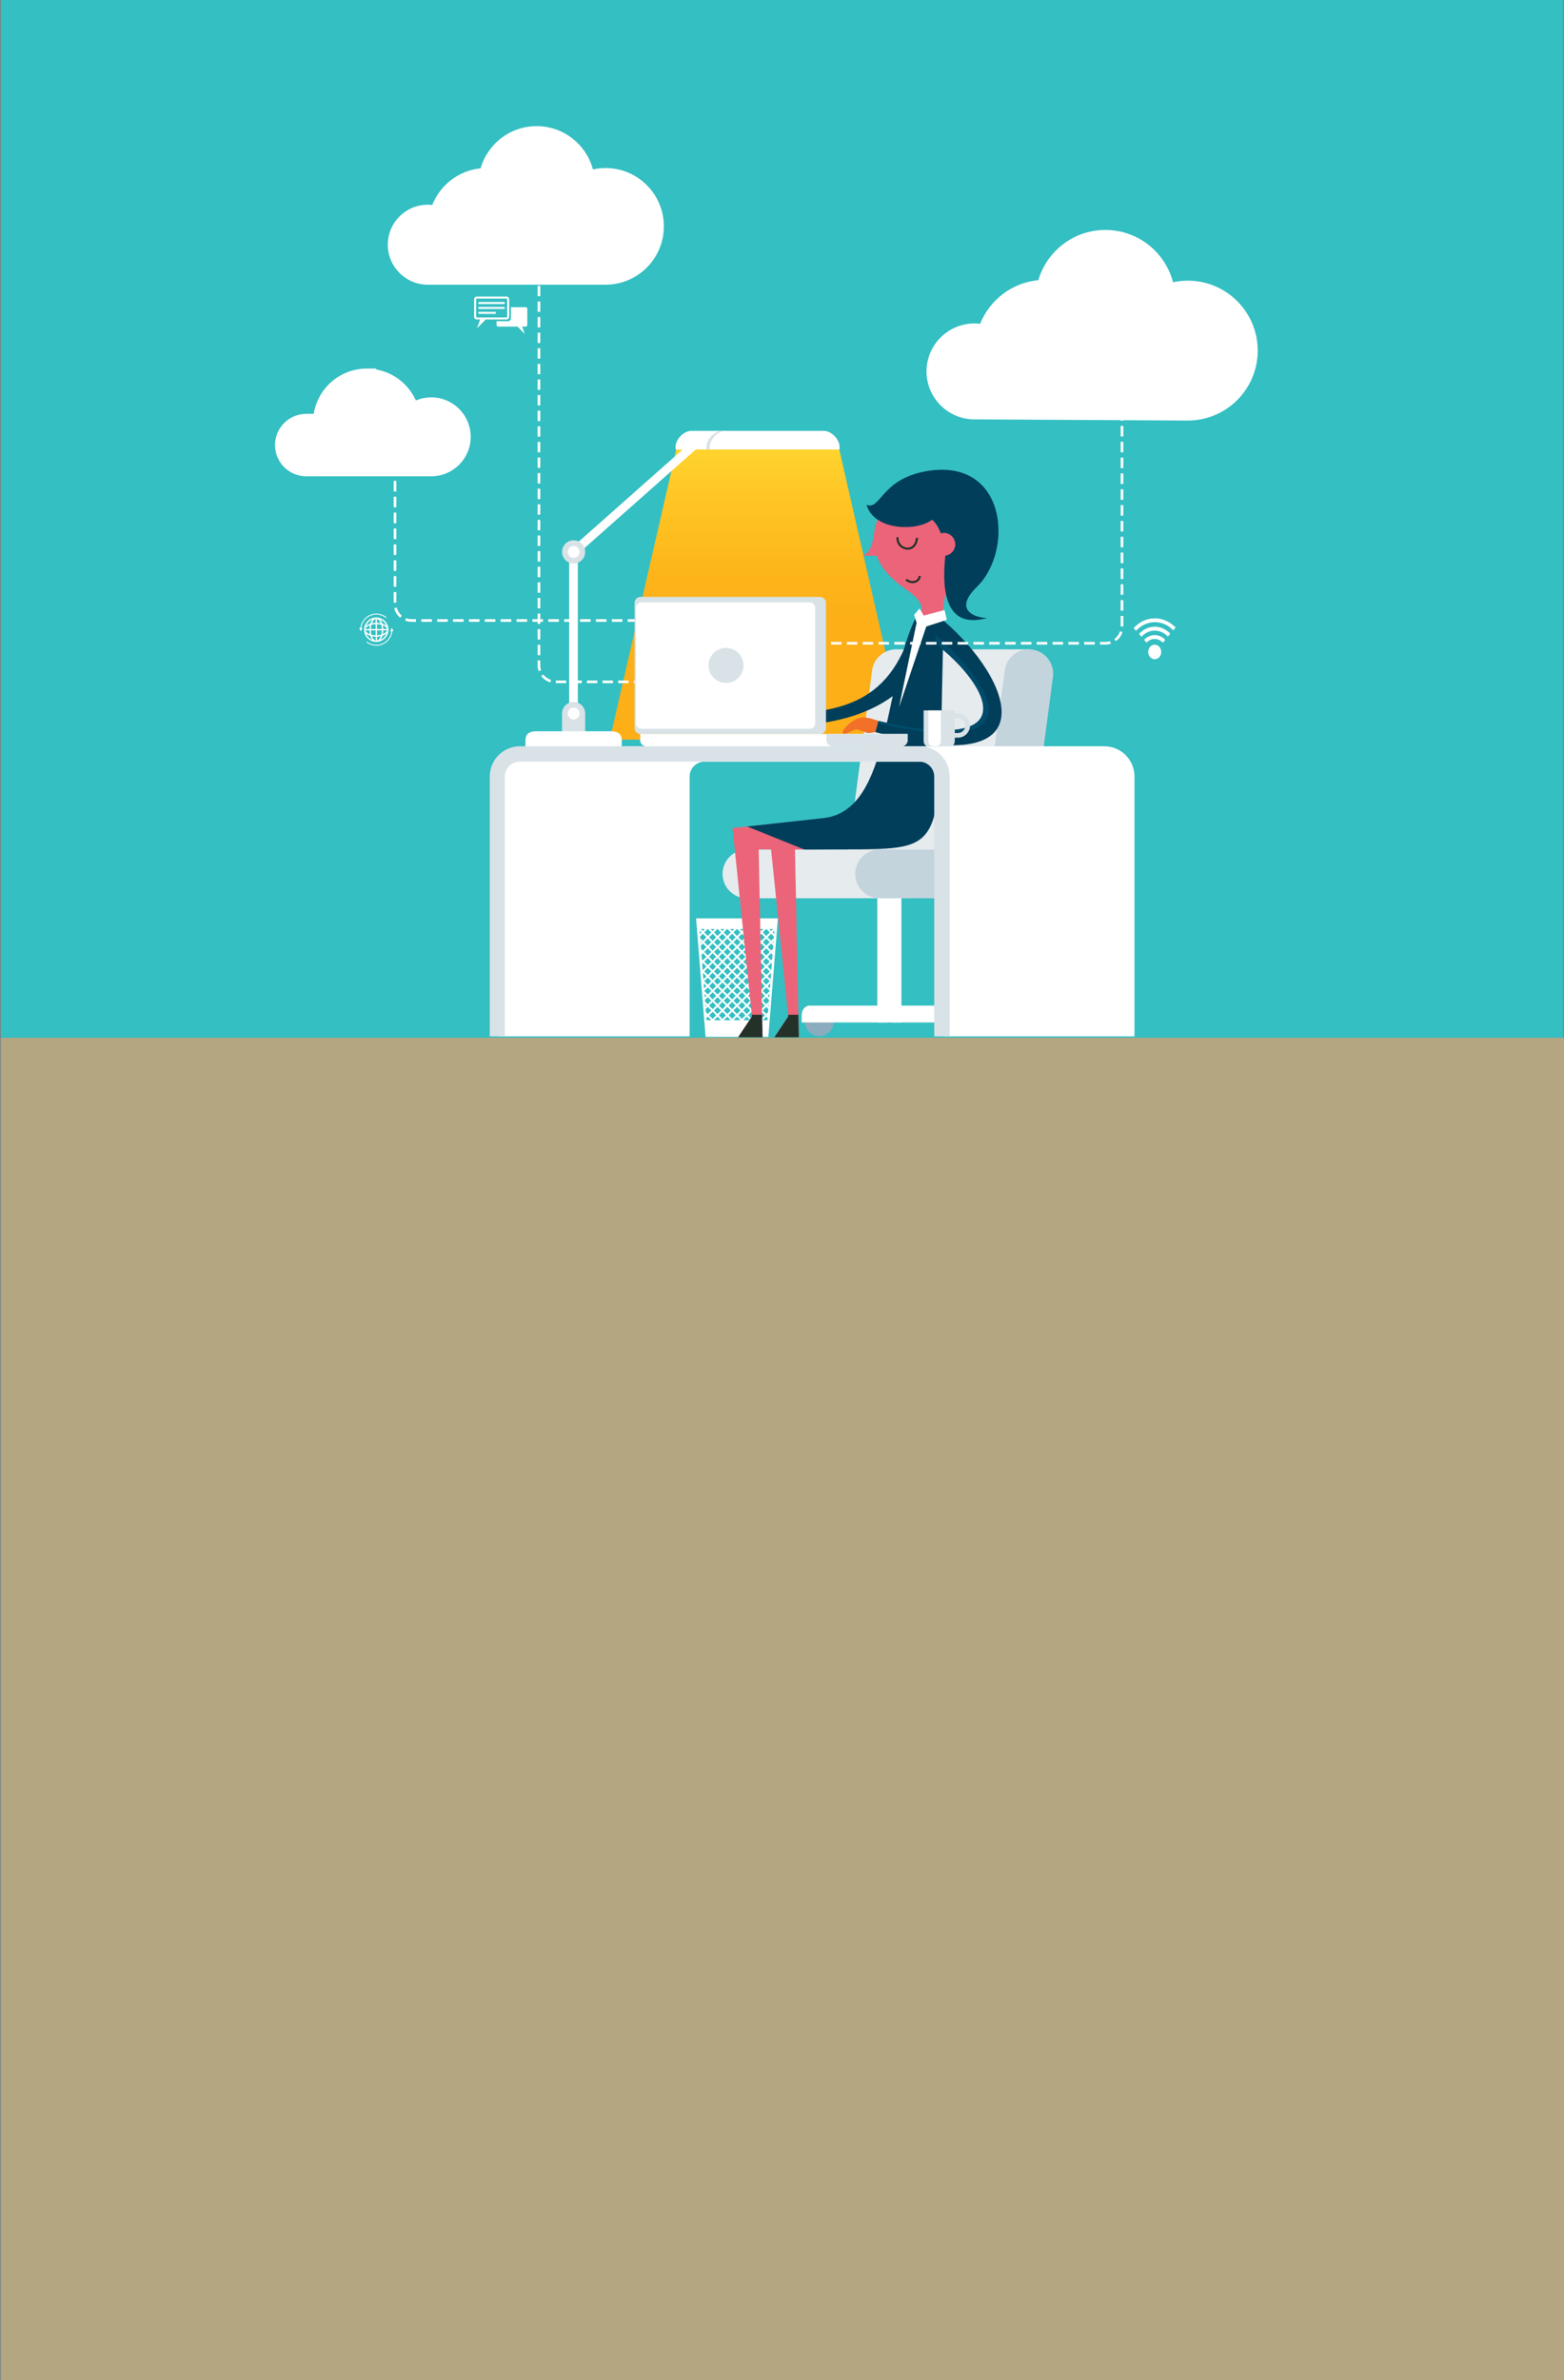 <?xml version="1.0" encoding="utf-8"?>
<!-- Generator: Adobe Illustrator 17.0.0, SVG Export Plug-In . SVG Version: 6.00 Build 0)  -->
<!DOCTYPE svg PUBLIC "-//W3C//DTD SVG 1.1//EN" "http://www.w3.org/Graphics/SVG/1.1/DTD/svg11.dtd">
<svg version="1.1" id="Layer_1" xmlns="http://www.w3.org/2000/svg" xmlns:xlink="http://www.w3.org/1999/xlink" x="0px" y="0px"
	 width="430px" height="654px" viewBox="0 0 430 654" enable-background="new 0 0 430 654" xml:space="preserve">
<rect x="0" y="0" width="430" height="654" fill="#808080" stroke="none"/>
<rect x="0.24" fill="#34BFC2" width="429.521" height="654"/>
<g>
	<linearGradient id="SVGID_1_" gradientUnits="userSpaceOnUse" x1="208.307" y1="121.713" x2="208.307" y2="203.236">
		<stop  offset="0" style="stop-color:#FFD530"/>
		<stop  offset="0.18" style="stop-color:#FFC625"/>
		<stop  offset="0.44" style="stop-color:#FDB51A"/>
		<stop  offset="0.604" style="stop-color:#FCAF17"/>
	</linearGradient>
	<polygon fill="url(#SVGID_1_)" points="167.649,203.236 186.088,122.865 208.347,121.713 230.607,122.865 248.965,203.236 	"/>
	<g>
		<path fill="#FFFFFF" d="M191.374,252.334l2.615,32.558h17.26l2.615-32.558H191.374z M211.881,269.087l-0.836-0.836l0.97-0.97
			l0.004,0.004L211.881,269.087z M210.675,278.601l-0.97-0.97l0.969-0.969l0.583,0.583l-0.064,0.838L210.675,278.601z
			 M211.132,278.884l-0.012,0.162l-0.075-0.075L211.132,278.884z M194.068,278.077l-0.063-0.828l0.587-0.587l0.97,0.97l-0.97,0.97
			L194.068,278.077z M194.222,278.972l-0.081,0.081l-0.013-0.174L194.222,278.972z M194.643,255.269l0.92,0.92l-0.97,0.97
			l-0.97-0.97l0.92-0.92H194.643z M197.323,255.269l0.92,0.92l-0.97,0.97l-0.97-0.97l0.92-0.92H197.323z M200.004,255.269l0.92,0.92
			l-0.97,0.97l-0.97-0.97l0.92-0.92H200.004z M202.684,255.269l0.919,0.919l-0.97,0.97l-0.97-0.97l0.92-0.92H202.684z
			 M205.364,255.269l0.92,0.92l-0.97,0.97l-0.97-0.97l0.919-0.919H205.364z M208.045,255.269l0.92,0.92l-0.97,0.97l-0.97-0.97
			l0.92-0.92H208.045z M210.725,255.269l0.919,0.919l-0.97,0.97l-0.969-0.969l0.92-0.92H210.725z M194.592,257.899l0.97,0.97
			l-0.97,0.97l-0.97-0.97L194.592,257.899z M193.252,258.499l-0.722-0.722l-0.035-0.46l0.758-0.758l0.97,0.97L193.252,258.499z
			 M199.953,265.941l0.97,0.97l-0.969,0.969l-0.97-0.97L199.953,265.941z M198.613,266.54l-0.97-0.97l0.969-0.969l0.97,0.97
			L198.613,266.54z M203.003,265.57l0.97-0.97l0.97,0.97l-0.97,0.97L203.003,265.57z M204.944,268.251l-0.97,0.97l-0.97-0.97
			l0.97-0.97L204.944,268.251z M203.604,266.91l-0.97,0.97l-0.97-0.97l0.97-0.97L203.604,266.91z M202.263,268.251l-0.969,0.969
			l-0.97-0.97l0.969-0.969L202.263,268.251z M201.293,266.54l-0.97-0.97l0.97-0.97l0.97,0.97L201.293,266.54z M200.924,269.59
			l-0.97,0.97l-0.97-0.97l0.97-0.97L200.924,269.59z M201.294,269.96l0.97,0.97l-0.97,0.97l-0.97-0.97L201.294,269.96z
			 M201.664,269.59l0.969-0.969l0.97,0.97l-0.969,0.969L201.664,269.59z M203.974,269.961l0.97,0.97l-0.969,0.969l-0.97-0.97
			L203.974,269.961z M204.344,269.591l0.97-0.97l0.97,0.97l-0.97,0.97L204.344,269.591z M204.344,266.91l0.97-0.97l0.97,0.97
			l-0.97,0.97L204.344,266.91z M205.684,265.57l0.97-0.97l0.97,0.97l-0.97,0.97L205.684,265.57z M205.684,262.89l0.97-0.97
			l0.97,0.97l-0.97,0.97L205.684,262.89z M206.284,264.23l-0.97,0.97l-0.97-0.97l0.97-0.97L206.284,264.23z M203.974,263.859
			l-0.97-0.97l0.97-0.97l0.97,0.97L203.974,263.859z M203.603,264.229l-0.97,0.97l-0.97-0.97l0.97-0.97L203.603,264.229z
			 M201.294,263.86l-0.97-0.97l0.97-0.97l0.97,0.97L201.294,263.86z M200.923,264.23l-0.97,0.97l-0.97-0.97l0.97-0.97
			L200.923,264.23z M198.613,263.86l-0.97-0.97l0.97-0.97l0.97,0.97L198.613,263.86z M198.243,264.23l-0.969,0.969l-0.97-0.97
			l0.969-0.969L198.243,264.23z M198.243,266.91l-0.97,0.97l-0.97-0.97l0.97-0.97L198.243,266.91z M198.613,267.28l0.97,0.97
			l-0.97,0.97l-0.97-0.97L198.613,267.28z M199.583,270.931l-0.97,0.97l-0.97-0.97l0.97-0.97L199.583,270.931z M199.583,273.612
			l-0.969,0.969l-0.97-0.97l0.969-0.969L199.583,273.612z M198.983,272.271l0.97-0.97l0.97,0.97l-0.971,0.97L198.983,272.271z
			 M201.294,272.641l0.97,0.97l-0.97,0.97l-0.97-0.97L201.294,272.641z M201.664,272.271l0.97-0.97l0.97,0.97l-0.97,0.97
			L201.664,272.271z M203.974,272.641l0.97,0.97l-0.97,0.97l-0.97-0.97L203.974,272.641z M204.344,272.27l0.969-0.969l0.97,0.97
			l-0.969,0.969L204.344,272.27z M206.654,272.642l0.97,0.97l-0.969,0.969l-0.97-0.97L206.654,272.642z M205.684,270.931l0.97-0.97
			l0.97,0.97l-0.97,0.97L205.684,270.931z M205.684,268.251l0.97-0.97l0.97,0.97l-0.97,0.97L205.684,268.251z M207.025,266.91
			l0.97-0.97l0.97,0.97l-0.97,0.97L207.025,266.91z M207.024,264.23l0.97-0.97l0.97,0.97l-0.97,0.97L207.024,264.23z
			 M207.024,261.549l0.97-0.97l0.97,0.97l-0.97,0.97L207.024,261.549z M206.654,261.179l-0.97-0.97l0.97-0.97l0.97,0.969
			L206.654,261.179z M206.284,261.549l-0.97,0.97l-0.97-0.97l0.97-0.97L206.284,261.549z M203.974,261.18l-0.97-0.97l0.97-0.97
			l0.97,0.97L203.974,261.18z M203.603,261.55l-0.97,0.97l-0.97-0.97l0.97-0.97L203.603,261.55z M201.294,261.179l-0.97-0.97
			l0.97-0.97l0.97,0.97L201.294,261.179z M200.923,261.549l-0.97,0.97l-0.97-0.97l0.97-0.97L200.923,261.549z M198.613,261.179
			l-0.97-0.97l0.97-0.97l0.97,0.97L198.613,261.179z M198.243,261.549l-0.97,0.97l-0.97-0.97l0.97-0.97L198.243,261.549z
			 M195.932,261.18l-0.97-0.97l0.97-0.97l0.97,0.97L195.932,261.18z M196.902,262.89l-0.969,0.969l-0.97-0.97l0.969-0.969
			L196.902,262.89z M196.903,265.57l-0.97,0.97l-0.97-0.97l0.97-0.97L196.903,265.57z M196.903,268.25l-0.971,0.97l-0.97-0.97
			l0.97-0.97L196.903,268.25z M197.273,268.621l0.97,0.97l-0.97,0.97l-0.97-0.97L197.273,268.621z M198.243,272.271l-0.969,0.969
			l-0.97-0.97l0.969-0.969L198.243,272.271z M198.243,274.951l-0.97,0.97l-0.97-0.97l0.97-0.97L198.243,274.951z M198.613,275.321
			l0.97,0.97l-0.97,0.97l-0.97-0.97L198.613,275.321z M198.983,274.951l0.969-0.969l0.97,0.97l-0.969,0.969L198.983,274.951z
			 M201.293,275.322l0.97,0.97l-0.969,0.969l-0.97-0.97L201.293,275.322z M201.663,274.951l0.97-0.97l0.97,0.97l-0.97,0.97
			L201.663,274.951z M203.974,275.322l0.97,0.97l-0.971,0.97l-0.97-0.97L203.974,275.322z M204.344,274.951l0.97-0.97l0.97,0.97
			l-0.97,0.97L204.344,274.951z M206.655,275.321l0.97,0.97l-0.97,0.97l-0.97-0.97L206.655,275.321z M207.025,274.951l0.969-0.969
			l0.97,0.97l-0.969,0.969L207.025,274.951z M207.024,272.271l0.97-0.97l0.97,0.97l-0.97,0.97L207.024,272.271z M207.024,269.59
			l0.97-0.97l0.971,0.97l-0.97,0.97L207.024,269.59z M208.364,268.25l0.97-0.97l0.97,0.97l-0.969,0.97L208.364,268.25z
			 M208.364,265.571l0.97-0.97l0.97,0.97l-0.97,0.97L208.364,265.571z M208.365,262.89l0.97-0.97l0.97,0.97l-0.97,0.97
			L208.365,262.89z M208.364,260.209l0.97-0.97l0.97,0.97l-0.97,0.97L208.364,260.209z M208.365,257.529l0.97-0.97l0.969,0.969
			l-0.97,0.97L208.365,257.529z M208.964,258.869l-0.97,0.97l-0.97-0.969l0.97-0.97L208.964,258.869z M206.654,258.499l-0.97-0.97
			l0.97-0.97l0.97,0.97L206.654,258.499z M206.284,258.869l-0.97,0.97l-0.97-0.97l0.97-0.97L206.284,258.869z M203.974,258.499
			l-0.97-0.97l0.97-0.97l0.97,0.97L203.974,258.499z M203.604,258.869l-0.97,0.97l-0.97-0.97l0.97-0.97L203.604,258.869z
			 M201.293,258.499l-0.97-0.97l0.97-0.97l0.97,0.97L201.293,258.499z M200.923,258.869l-0.97,0.97l-0.97-0.97l0.97-0.97
			L200.923,258.869z M198.613,258.499l-0.97-0.97l0.97-0.97l0.97,0.97L198.613,258.499z M198.243,258.869l-0.97,0.97l-0.97-0.97
			l0.97-0.97L198.243,258.869z M195.933,258.499l-0.97-0.97l0.97-0.97l0.97,0.97L195.933,258.499z M195.562,261.55l-0.969,0.969
			l-0.97-0.97l0.969-0.969L195.562,261.55z M195.563,264.229l-0.97,0.97l-0.97-0.97l0.97-0.97L195.563,264.229z M195.563,266.91
			l-0.97,0.97l-0.97-0.97l0.97-0.97L195.563,266.91z M195.562,269.591l-0.969,0.969l-0.97-0.97l0.969-0.969L195.562,269.591z
			 M195.932,269.961l0.97,0.97l-0.969,0.969l-0.97-0.97L195.932,269.961z M196.903,273.611l-0.97,0.97l-0.97-0.97l0.97-0.97
			L196.903,273.611z M195.563,274.951l-0.97,0.97l-0.744-0.744l-0.032-0.421l0.776-0.776L195.563,274.951z M195.933,275.322
			l0.97,0.97l-0.97,0.97l-0.97-0.97L195.933,275.322z M197.273,276.662l0.97,0.97l-0.97,0.97l-0.97-0.97L197.273,276.662z
			 M198.613,278.002l0.97,0.97l-0.97,0.97l-0.97-0.97L198.613,278.002z M198.983,277.631l0.97-0.97l0.97,0.97l-0.97,0.97
			L198.983,277.631z M201.294,278.002l0.97,0.97l-0.97,0.97l-0.97-0.97L201.294,278.002z M201.664,277.631l0.969-0.969l0.97,0.97
			l-0.969,0.969L201.664,277.631z M203.973,278.002l0.97,0.97l-0.969,0.969l-0.97-0.97L203.973,278.002z M204.344,277.632
			l0.971-0.97l0.97,0.97l-0.97,0.97L204.344,277.632z M206.654,278.002l0.97,0.97l-0.97,0.97l-0.97-0.97L206.654,278.002z
			 M207.024,277.631l0.97-0.97l0.97,0.97l-0.97,0.97L207.024,277.631z M208.365,276.291l0.969-0.969l0.97,0.97l-0.969,0.969
			L208.365,276.291z M209.704,274.951l0.97-0.97l0.774,0.773l-0.033,0.427l-0.741,0.741L209.704,274.951z M209.334,274.581
			l-0.97-0.97l0.97-0.97l0.97,0.97L209.334,274.581z M208.365,270.931l0.97-0.97l0.97,0.97l-0.97,0.97L208.365,270.931z
			 M209.705,269.59l0.969-0.97l0.97,0.97l-0.97,0.97L209.705,269.59z M209.704,266.91l0.97-0.97l0.97,0.97l-0.97,0.97
			L209.704,266.91z M209.705,264.23l0.97-0.97l0.97,0.969l-0.97,0.97L209.705,264.23z M209.705,261.549l0.97-0.97l0.97,0.97
			l-0.97,0.97L209.705,261.549z M209.704,258.869l0.97-0.97l0.97,0.97l-0.97,0.97L209.704,258.869z M211.045,257.529l0.97-0.97
			l0.766,0.766l-0.034,0.444l-0.731,0.731L211.045,257.529z M211.466,255.269h1.098l-0.549,0.549L211.466,255.269z M209.335,255.819
			l-0.55-0.55h1.099L209.335,255.819z M206.654,255.819l-0.55-0.55h1.099L206.654,255.819z M203.974,255.818l-0.549-0.549h1.098
			L203.974,255.818z M201.294,255.819l-0.549-0.55h1.099L201.294,255.819z M198.613,255.819l-0.55-0.55h1.099L198.613,255.819z
			 M195.932,255.819l-0.549-0.549h1.099L195.932,255.819z M193.253,255.819l-0.55-0.55h1.099L193.253,255.819z M192.882,256.189
			l-0.44,0.44l-0.072-0.952L192.882,256.189z M192.882,258.869l-0.25,0.25l-0.041-0.542L192.882,258.869z M193.252,259.24l0.97,0.97
			l-0.969,0.969l-0.503-0.503l-0.066-0.868L193.252,259.24z M192.882,261.549l-0.062,0.062l-0.01-0.135L192.882,261.549z
			 M193.253,261.919l0.97,0.97l-0.97,0.97l-0.283-0.283l-0.097-1.277L193.253,261.919z M193.252,264.6l0.97,0.97l-0.97,0.97
			l-0.063-0.063l-0.128-1.686L193.252,264.6z M193.252,267.281l0.97,0.97l-0.835,0.835l-0.137-1.803L193.252,267.281z
			 M194.222,270.93l-0.647,0.647l-0.106-1.4L194.222,270.93z M194.593,271.301l0.97,0.97l-0.97,0.97l-0.964-0.964l-0.001-0.012
			L194.593,271.301z M194.222,273.611l-0.458,0.458l-0.075-0.99L194.222,273.611z M194.222,276.292l-0.269,0.269l-0.044-0.582
			L194.222,276.292z M195.932,278.002l0.97,0.97l-0.97,0.97l-0.97-0.97L195.932,278.002z M196.304,280.311l0.969-0.969l0.968,0.969
			H196.304z M198.985,280.311l0.968-0.968l0.968,0.968H198.985z M201.665,280.311l0.969-0.969l0.969,0.969H201.665z
			 M204.345,280.311l0.968-0.968l0.968,0.968H204.345z M207.026,280.311l0.968-0.968l0.968,0.968H207.026z M208.365,278.972
			l0.97-0.97l0.97,0.97l-0.97,0.97L208.365,278.972z M211.045,276.292l0.309-0.309l-0.044,0.575L211.045,276.292z M211.045,273.611
			l0.531-0.531l-0.075,0.987L211.045,273.611z M211.637,272.278l-0.963,0.963l-0.97-0.97l0.97-0.97l0.963,0.963L211.637,272.278z
			 M211.045,270.931l0.752-0.752l-0.107,1.398L211.045,270.931z M212.015,266.54l-0.97-0.97l0.97-0.97l0.195,0.194l-0.129,1.68
			L212.015,266.54z M212.015,263.859l-0.969-0.969l0.97-0.97l0.384,0.385l-0.097,1.267L212.015,263.859z M212.385,261.55
			l0.078-0.078l-0.011,0.145L212.385,261.55z M212.015,261.18l-0.97-0.97l0.97-0.97l0.575,0.575l-0.065,0.856L212.015,261.18z
			 M212.385,258.869l0.3-0.3l-0.043,0.557L212.385,258.869z M212.385,256.188l0.522-0.522l-0.074,0.97L212.385,256.188z
			 M194.194,279.74l0.399-0.399l0.969,0.969h-1.324L194.194,279.74z M209.706,280.311l0.969-0.969l0.392,0.392l-0.044,0.577H209.706
			z"/>
	</g>
	<g>
		<g>
			<circle fill="#8AACBD" cx="225.246" cy="280.712" r="3.958"/>
			<circle fill="#8AACBD" cx="263.86" cy="280.712" r="3.958"/>
			<rect x="241.208" y="235.557" fill="#FFFFFF" width="6.619" height="45.385"/>
			<path fill="#FFFFFF" d="M243.942,280.939h-23.535v-2.008c0-1.447,0.961-2.62,2.146-2.62h21.389V280.939z"/>
			<path fill="#FFFFFF" d="M245.086,280.939h23.559v-2.008c0-1.447-0.961-2.62-2.146-2.62h-21.412V280.939z"/>
		</g>
		<g>
			<path fill="#E6EBEE" d="M284.979,182.723c-0.014-0.027-2-4.303-2-4.303h-36.388c-0.013,0-0.026,0-0.039,0h-0.145l0,0.003
				c-3.313-0.01-6.199,2.436-6.642,5.808l-7.221,54.881l13.259,1.744l0.37-2.814h28.115
				C274.287,238.042,284.993,182.75,284.979,182.723z"/>
			<g>
				<path fill="#E6EBEE" d="M205.341,233.434c-3.693,0-6.686,2.994-6.686,6.687c0,3.693,2.994,6.686,6.686,6.686h45.067v-13.373
					H205.341z"/>
			</g>
			<path fill="#C3D4DD" d="M283.74,178.474c-3.661-0.482-7.02,2.096-7.502,5.757l-6.474,49.203h-27.949
				c-3.693,0-6.687,2.994-6.687,6.687c0,3.693,2.994,6.686,6.687,6.686h33.77c3.446,0,6.281-2.607,6.645-5.957l7.266-54.875
				C289.979,182.314,287.401,178.955,283.74,178.474z"/>
		</g>
	</g>
	<g>
		<g>
			<path fill="#003E5A" d="M250.192,174.04c-6.909,21.471-22.604,21.095-36.202,22.659l0.11,3.154
				c7.822-1.083,33.051,0.341,42.728-23.544C259.111,171.119,252.126,169.403,250.192,174.04z"/>
			<path fill="#F37029" d="M215.407,198.597l-1.294,1.251c-1.766,0.161-3.636-1.451-5.049-1.274
				c-1.236,0.235-2.773,1.454-3.244,1.925c-0.53,0.471-1.295-0.059-0.588-0.824c2.001-2.413,2.171-3.491,5.113-3.844
				c1.648-0.118,2.68,0.699,3.662,0.885L215.407,198.597z"/>
		</g>
		<g>
			<path fill="#EB6479" d="M264.398,136.933l-2.95-0.814c-10.924-0.66-19.051,0.863-20.862,8.83l-0.003-0.01
				c-0.02,0.097-0.037,0.197-0.056,0.295c-0.051,0.249-0.096,0.504-0.135,0.765c-0.442,2.699-0.721,5.651-3.219,6.717l3.828-0.03
				c1.37,3.735,4.385,6.696,7.872,9.079c6.581,4.498,4.274,6.51,3.528,8.386l6.737-0.472l0.112-1.632l0.003,0.005
				c0.382-6.317,2.193-8.52,5.448-12.255C268.668,151.246,271.236,139.935,264.398,136.933z"/>
			<polygon fill="#EB6479" points="233.426,233.39 218.564,233.39 219.625,285.004 212.915,285.004 216.728,279.282 
				211.387,227.517 233.235,225.369 			"/>
			<g>
				<polygon fill="#243129" points="212.915,285.004 219.625,285.004 219.492,278.818 216.702,278.818 216.727,279.282 				"/>
			</g>
			<polygon fill="#EB6479" points="228.551,233.39 208.585,233.39 209.646,285.004 202.936,285.004 206.748,279.282 
				201.408,227.517 228.36,224.687 			"/>
			<g>
				<polygon fill="#243129" points="202.936,285.004 209.646,285.004 209.513,278.818 206.723,278.818 206.748,279.282 				"/>
			</g>
			<path fill="#243129" d="M249.556,151.04c-0.617,0-1.25-0.204-1.797-0.598c-0.92-0.664-1.397-1.735-1.277-2.866l0.572,0.061
				c-0.099,0.937,0.28,1.789,1.042,2.338c0.713,0.515,1.598,0.634,2.308,0.31c0.804-0.365,1.311-1.266,1.429-2.536l0.573,0.053
				c-0.138,1.484-0.764,2.552-1.764,3.006C250.303,150.964,249.933,151.04,249.556,151.04z"/>
			<path fill="#243129" d="M250.9,160.231c-0.693,0-1.401-0.27-1.963-0.778l0.386-0.427c0.663,0.599,1.57,0.791,2.312,0.488
				c0.565-0.231,0.91-0.702,0.945-1.292l0.575,0.035c-0.049,0.808-0.535,1.477-1.302,1.79
				C251.549,160.171,251.226,160.231,250.9,160.231z"/>
			<path fill="#003E5A" d="M252.062,169.097c-9.284,18.252-6.887,53.4-25.484,55.668c-0.943,0.115-21.151,2.33-21.151,2.33
				l15.762,6.338c3.398-0.043,13.341-0.028,16.015-0.059c24.548-0.29,20.399-3.082,22.289-63.488L252.062,169.097z"/>
			<polygon fill="#FFFFFF" points="260.314,170.314 259.695,167.612 253.951,169.138 252.818,167.191 251.306,168.933 
				251.996,171.136 247.182,194.297 254.669,172.143 			"/>
			<g>
				<path fill="#003E5A" d="M268.674,161.16c10.219-10.141,8.012-35.709-14.226-31.652c-12.266,2.233-12.312,10.761-16.209,9.195
					c2.071,7.169,13.911,7.335,18.024,4.098c1.08,0.93,1.841,2.221,2.392,3.741c0.325-0.09,0.666-0.141,1.021-0.12
					c1.734,0.105,3.056,1.596,2.951,3.33c-0.092,1.529-1.264,2.734-2.728,2.927c-1.121,10.689,0.544,20.225,11.522,17.112
					C268.156,169.785,261.888,167.693,268.674,161.16z"/>
			</g>
		</g>
		<g>
			<path fill="#F37029" d="M241.468,198.053c-2.86-0.934-3.984-1.135-5.494-0.711c-1.51,0.425-4.864,3.258-4.203,4.107
				c0.472,0.566,1.452-0.24,2.773-0.759c1.038-0.566,1.486-0.069,2.469,0.19c1.793,0.472,0.841,0.801,3.602,0.277
				c0.259-0.049,2.106-1.268,2.106-1.268L241.468,198.053z"/>
			<path fill="#003E5A" d="M258.475,177.883c12.779,10.328,24.378,29.723-16.962,20.215l-0.833,3.064
				c48.303,13.588,37.71-14.321,18.807-30.555C257.56,170.944,255.946,175.666,258.475,177.883z"/>
			<g>
				<path fill="#004B6B" d="M258.475,177.883c12.779,10.328,24.378,29.723-16.963,20.215l-0.169,0.621
					c38.103,8.808,36.942-5.276,15.856-24.388C257.098,175.619,257.428,176.965,258.475,177.883z"/>
			</g>
		</g>
	</g>
	<g>
		<g>
			<path fill="#FFFFFF" d="M345.79,96.442c0.059-10.614-8.497-19.266-19.111-19.326c-1.432-0.008-2.826,0.146-4.17,0.435
				c-2.14-8.224-9.59-14.317-18.491-14.367c-8.767-0.049-16.191,5.783-18.544,13.796c-7.281,0.694-13.381,5.455-15.999,11.994
				c-0.49-0.058-0.985-0.096-1.491-0.098c-7.277-0.04-13.208,5.826-13.249,13.102c-0.04,7.277,5.825,13.208,13.102,13.249
				c0.111,0.001,58.969,0.326,58.969,0.326l0-0.007C337.263,115.422,345.731,106.941,345.79,96.442z"/>
		</g>
		<g>
			<path fill="#FFFFFF" d="M182.517,62.198c0-8.851-7.175-16.026-16.025-16.026c-1.194,0-2.355,0.135-3.475,0.382
				c-1.822-6.848-8.063-11.894-15.485-11.894c-7.311,0-13.474,4.898-15.398,11.589c-6.068,0.612-11.132,4.611-13.285,10.075
				c-0.409-0.046-0.822-0.075-1.244-0.075c-6.068,0-10.986,4.919-10.986,10.987c0,6.068,4.919,10.987,10.986,10.987
				c0.093,0,49.172-0.002,49.172-0.002v-0.006C175.495,78.065,182.517,70.954,182.517,62.198z"/>
		</g>
		<g>
			<path fill="#FFFFFF" d="M139.25,81.488h-8.148c-0.412,0-0.747,0.335-0.747,0.747v4.795c0,0.412,0.335,0.747,0.747,0.747h0.899
				l-0.849,2.409l2.389-2.409h5.708c0.412,0,0.747-0.335,0.747-0.747v-4.795C139.997,81.823,139.662,81.488,139.25,81.488z
				 M139.444,87.03c0,0.107-0.087,0.194-0.194,0.194h-8.148c-0.107,0-0.194-0.087-0.194-0.194v-4.795
				c0-0.107,0.087-0.194,0.194-0.194h8.148c0.107,0,0.194,0.087,0.194,0.194V87.03z M138.526,83.535h-6.763
				c-0.153,0-0.276-0.124-0.276-0.276s0.124-0.276,0.276-0.276h6.763c0.153,0,0.277,0.124,0.277,0.276
				S138.679,83.535,138.526,83.535z M138.526,84.888h-6.763c-0.153,0-0.276-0.124-0.276-0.276c0-0.153,0.124-0.277,0.276-0.277
				h6.763c0.153,0,0.277,0.124,0.277,0.277C138.802,84.764,138.679,84.888,138.526,84.888z M136.091,86.24h-4.328
				c-0.153,0-0.276-0.124-0.276-0.276s0.124-0.276,0.276-0.276h4.328c0.153,0,0.277,0.124,0.277,0.276S136.244,86.24,136.091,86.24z
				 M144.974,84.841v4.464c0,0.242-0.196,0.438-0.438,0.438h-0.964l0.711,2.016l-1.999-2.016h-5.333
				c-0.242,0-0.438-0.196-0.438-0.438v-1.051h3.17c0.434,0,0.787-0.353,0.787-0.786v-3.065h4.067
				C144.778,84.403,144.974,84.599,144.974,84.841z"/>
		</g>
		<g>
			
				<ellipse transform="matrix(-1 0.015 -0.015 -1 637.668 353.521)" fill="#FFFFFF" cx="317.508" cy="179.152" rx="1.793" ry="1.995"/>
			<g>
				<path fill="#FFFFFF" d="M313.157,174.193l0.675,0.764c0.925-1.02,2.184-1.66,3.58-1.681c1.424-0.021,2.725,0.603,3.686,1.629
					l0.652-0.785c-1.136-1.21-2.673-1.947-4.354-1.922C315.741,172.224,314.251,172.984,313.157,174.193z"/>
				<path fill="#FFFFFF" d="M314.558,175.817l0.674,0.755c0.568-0.608,1.332-0.995,2.182-1.007c0.894-0.013,1.71,0.381,2.305,1.028
					l0.653-0.777c-0.77-0.828-1.822-1.333-2.974-1.316C316.291,174.516,315.296,175.021,314.558,175.817z"/>
				<path fill="#FFFFFF" d="M311.671,172.585l0.663,0.742c1.306-1.444,3.094-2.352,5.08-2.381c1.993-0.03,3.815,0.831,5.165,2.245
					l0.64-0.762c-1.522-1.593-3.575-2.562-5.821-2.529C315.159,169.933,313.143,170.957,311.671,172.585z"/>
			</g>
		</g>
		<g>
			<path fill="#FFFFFF" d="M106.805,173.012c0-0.002,0-0.003,0-0.005c-0.007-1.849-1.516-3.348-3.365-3.341
				c-1.849,0.007-3.348,1.516-3.341,3.365c0,0.002,0,0.004,0,0.005c0,0.001,0,0.002,0,0.003c0,0.004,0.001,0.008,0.001,0.012
				c0.017,1.747,1.375,3.175,3.09,3.309c0.096,0.025,0.196,0.039,0.296,0.038c0.106,0,0.21-0.016,0.31-0.045
				c1.686-0.173,3.004-1.599,3.008-3.326c0-0.004,0.001-0.008,0-0.012C106.805,173.014,106.805,173.013,106.805,173.012z
				 M103.726,175.996c-0.024,0.002-0.048,0.004-0.071,0.006l-0.004-1.072c0.374-0.013,0.73-0.059,1.059-0.134
				C104.477,175.418,104.125,175.865,103.726,175.996z M102.255,174.815c0.322,0.067,0.669,0.108,1.033,0.116l0.004,1.073
				c-0.012-0.001-0.024-0.002-0.036-0.003C102.853,175.879,102.495,175.436,102.255,174.815z M105.363,172.831
				c-0.014-0.367-0.059-0.716-0.131-1.039c0.634,0.245,1.08,0.617,1.187,1.036L105.363,172.831z M104.999,172.832l-1.356,0.005
				l-0.005-1.35c0.421,0.013,0.821,0.073,1.181,0.171C104.919,172.014,104.982,172.413,104.999,172.832z M103.637,171.123
				l-0.004-1.049c0.42,0.094,0.797,0.536,1.048,1.172C104.357,171.176,104.006,171.133,103.637,171.123z M103.271,170.082
				l0.004,1.042c-0.358,0.011-0.699,0.053-1.016,0.121C102.501,170.624,102.863,170.189,103.271,170.082z M103.276,171.487
				l0.005,1.351l-1.333,0.005c0.014-0.424,0.076-0.827,0.175-1.189C102.476,171.56,102.866,171.501,103.276,171.487z
				 M101.585,172.844l-1.098,0.004c0.106-0.43,0.569-0.812,1.226-1.062C101.64,172.115,101.596,172.47,101.585,172.844z
				 M101.584,173.206c0.011,0.378,0.055,0.738,0.128,1.071c-0.663-0.249-1.129-0.633-1.23-1.067L101.584,173.206z M101.947,173.205
				l1.335-0.005l0.005,1.368c-0.414-0.011-0.808-0.069-1.165-0.162C102.023,174.041,101.961,173.634,101.947,173.205z
				 M103.65,174.566l-0.005-1.367l1.358-0.005c-0.01,0.424-0.068,0.827-0.163,1.19C104.478,174.486,104.074,174.55,103.65,174.566z
				 M105.366,173.193l1.058-0.004c-0.095,0.424-0.538,0.804-1.175,1.058C105.317,173.919,105.358,173.565,105.366,173.193z
				 M106.246,171.953c-0.288-0.246-0.676-0.449-1.132-0.593c-0.151-0.465-0.363-0.857-0.617-1.143
				C105.299,170.517,105.94,171.152,106.246,171.953z M102.453,170.201c-0.259,0.287-0.473,0.683-0.625,1.155
				c-0.477,0.148-0.88,0.36-1.177,0.617C100.96,171.149,101.622,170.496,102.453,170.201z M100.67,174.111
				c0.295,0.248,0.691,0.452,1.157,0.595c0.142,0.446,0.339,0.827,0.577,1.113C101.612,175.521,100.979,174.897,100.67,174.111z
				 M104.584,175.786c0.23-0.288,0.419-0.666,0.555-1.108c0.444-0.145,0.822-0.346,1.104-0.587
				C105.947,174.858,105.344,175.474,104.584,175.786z"/>
			<path fill="#FFFFFF" d="M108.204,173.435l-0.473-0.92l-0.467,0.923l0.343-0.001c-0.213,2.087-1.976,3.724-4.119,3.732
				c-0.953,0.003-1.885-0.324-2.625-0.922l-0.153,0.189c0.783,0.633,1.77,0.98,2.779,0.976c2.278-0.008,4.15-1.755,4.363-3.976
				L108.204,173.435z"/>
			<path fill="#FFFFFF" d="M103.458,168.613c-2.26,0.008-4.12,1.728-4.357,3.925l-0.358,0.001l0.474,0.92l0.467-0.923l-0.337,0.001
				c0.236-2.062,1.986-3.673,4.112-3.68c0.961-0.003,1.899,0.329,2.642,0.936l0.154-0.189
				C105.469,168.961,104.475,168.609,103.458,168.613z"/>
		</g>
		<g>
			<path fill="#FFFFFF" d="M84.154,113.719v-0.02h2.1c1.138-7.037,7.213-12.419,14.569-12.423v-0.017h2.582v0.249
				c4.893,0.861,8.955,4.122,10.928,8.53c1.302-0.553,2.733-0.86,4.237-0.86c5.99,0,10.845,4.855,10.845,10.845
				c0,5.989-4.855,10.845-10.845,10.845c0,0-0.015-0.001-0.022-0.001v0.007H84.09v-0.01c-4.691-0.052-8.478-3.867-8.478-8.57
				C75.612,117.567,79.433,113.736,84.154,113.719z"/>
		</g>
		<g>
			<rect x="308.112" y="109.78" fill="#FFFFFF" width="0.724" height="1.448"/>
			<path fill="#FFFFFF" d="M303.926,177.104h-1.496v-0.724h1.496c0.435,0,0.863-0.066,1.272-0.197l0.22,0.69
				C304.937,177.027,304.435,177.104,303.926,177.104z M300.98,177.104h-2.9v-0.724h2.9V177.104z M296.629,177.104h-2.9v-0.724h2.9
				V177.104z M292.278,177.104h-2.9v-0.724h2.9V177.104z M287.928,177.104h-2.9v-0.724h2.9V177.104z M283.578,177.104h-2.9v-0.724
				h2.9V177.104z M279.227,177.104h-2.9v-0.724h2.9V177.104z M274.876,177.104h-2.9v-0.724h2.9V177.104z M270.526,177.104h-2.9
				v-0.724h2.9V177.104z M266.175,177.104h-2.9v-0.724h2.9V177.104z M261.825,177.104h-2.9v-0.724h2.9V177.104z M257.474,177.104
				h-2.9v-0.724h2.9V177.104z M253.123,177.104h-2.9v-0.724h2.9V177.104z M248.773,177.104h-2.9v-0.724h2.9V177.104z
				 M244.423,177.104h-2.9v-0.724h2.9V177.104z M240.072,177.104h-2.9v-0.724h2.9V177.104z M235.721,177.104h-2.9v-0.724h2.9
				V177.104z M231.371,177.104h-2.9v-0.724h2.9V177.104z M227.02,177.104h-2.9v-0.724h2.9V177.104z M222.67,177.104h-2.9v-0.724h2.9
				V177.104z M306.808,176.169l-0.425-0.586c0.723-0.525,1.268-1.28,1.536-2.128l0.69,0.218
				C308.296,174.667,307.656,175.554,306.808,176.169z M308.836,172.136h-0.724v-2.9h0.724V172.136z M308.836,167.786h-0.724v-2.9
				h0.724V167.786z M308.836,163.435h-0.724v-2.9h0.724V163.435z M308.836,159.084h-0.724v-2.9h0.724V159.084z M308.836,154.734
				h-0.724v-2.9h0.724V154.734z M308.836,150.383h-0.724v-2.9h0.724V150.383z M308.836,146.033h-0.724v-2.9h0.724V146.033z
				 M308.836,141.682h-0.724v-2.9h0.724V141.682z M308.836,137.332h-0.724v-2.9h0.724V137.332z M308.836,132.981h-0.724v-2.9h0.724
				V132.981z M308.836,128.63h-0.724v-2.9h0.724V128.63z M308.836,124.28h-0.724v-2.9h0.724V124.28z M308.836,119.929h-0.724v-2.9
				h0.724V119.929z M308.836,115.579h-0.724v-2.9h0.724V115.579z"/>
			<rect x="216.866" y="176.381" fill="#FFFFFF" width="1.448" height="0.724"/>
		</g>
		<g>
			<rect x="108.238" y="116.132" fill="#FFFFFF" width="0.724" height="1.448"/>
			<path fill="#FFFFFF" d="M197.3,170.852h-2.91v-0.724h2.91V170.852z M192.935,170.852h-2.909v-0.724h2.909V170.852z
				 M188.571,170.852h-2.91v-0.724h2.91V170.852z M184.207,170.852h-2.91v-0.724h2.91V170.852z M179.842,170.852h-2.909v-0.724
				h2.909V170.852z M175.478,170.852h-2.91v-0.724h2.91V170.852z M171.113,170.852h-2.909v-0.724h2.909V170.852z M166.749,170.852
				h-2.91v-0.724h2.91V170.852z M162.385,170.852h-2.91v-0.724h2.91V170.852z M158.02,170.852h-2.909v-0.724h2.909V170.852z
				 M153.656,170.852h-2.91v-0.724h2.91V170.852z M149.291,170.852h-2.909v-0.724h2.909V170.852z M144.927,170.852h-2.91v-0.724
				h2.91V170.852z M140.563,170.852h-2.91v-0.724h2.91V170.852z M136.198,170.852h-2.909v-0.724h2.909V170.852z M131.834,170.852
				h-2.91v-0.724h2.91V170.852z M127.469,170.852h-2.909v-0.724h2.909V170.852z M123.105,170.852h-2.91v-0.724h2.91V170.852z
				 M118.74,170.852h-2.91v-0.724h2.91V170.852z M114.376,170.852h-1.228c-0.612,0-1.209-0.112-1.774-0.331l0.262-0.675
				c0.481,0.187,0.99,0.281,1.513,0.282h1.228V170.852z M110.025,169.731c-0.811-0.669-1.395-1.597-1.645-2.612l0.703-0.173
				c0.213,0.866,0.711,1.656,1.403,2.227L110.025,169.731z M108.962,165.588h-0.724v-2.909h0.724V165.588z M108.962,161.224h-0.724
				v-2.91h0.724V161.224z M108.962,156.86h-0.724v-2.91h0.724V156.86z M108.962,152.495h-0.724v-2.909h0.724V152.495z
				 M108.962,148.131h-0.724v-2.91h0.724V148.131z M108.962,143.767h-0.724v-2.91h0.724V143.767z M108.962,139.402h-0.724v-2.91
				h0.724V139.402z M108.962,135.038h-0.724v-2.91h0.724V135.038z M108.962,130.673h-0.724v-2.909h0.724V130.673z M108.962,126.309
				h-0.724v-2.91h0.724V126.309z M108.962,121.945h-0.724v-2.91h0.724V121.945z"/>
			<rect x="198.76" y="170.129" fill="#FFFFFF" width="1.448" height="0.724"/>
		</g>
		<g>
			<rect x="147.817" y="75.655" fill="#FFFFFF" width="0.724" height="1.448"/>
			<path fill="#FFFFFF" d="M177.105,187.711h-2.859v-0.724h2.859V187.711z M172.817,187.711h-2.859v-0.724h2.859V187.711z
				 M168.529,187.711h-2.859v-0.724h2.859V187.711z M164.241,187.711h-2.859v-0.724h2.859V187.711z M159.953,187.711h-2.859v-0.724
				h2.859V187.711z M155.664,187.711h-2.859v-0.724h2.859V187.711z M151.29,187.498c-0.982-0.3-1.864-0.919-2.485-1.742l0.578-0.436
				c0.53,0.702,1.282,1.23,2.119,1.486L151.29,187.498z M148.083,184.399c-0.176-0.513-0.266-1.05-0.266-1.597v-1.352h0.724v1.352
				c0,0.467,0.076,0.925,0.226,1.362L148.083,184.399z M148.542,180.02h-0.724v-2.859h0.724V180.02z M148.542,175.732h-0.724v-2.859
				h0.724V175.732z M148.542,171.443h-0.724v-2.859h0.724V171.443z M148.542,167.155h-0.724v-2.859h0.724V167.155z M148.542,162.867
				h-0.724v-2.859h0.724V162.867z M148.542,158.579h-0.724v-2.859h0.724V158.579z M148.542,154.291h-0.724v-2.859h0.724V154.291z
				 M148.542,150.002h-0.724v-2.859h0.724V150.002z M148.542,145.714h-0.724v-2.859h0.724V145.714z M148.542,141.426h-0.724v-2.859
				h0.724V141.426z M148.542,137.138h-0.724v-2.859h0.724V137.138z M148.542,132.849h-0.724v-2.859h0.724V132.849z M148.542,128.561
				h-0.724v-2.859h0.724V128.561z M148.542,124.273h-0.724v-2.859h0.724V124.273z M148.542,119.985h-0.724v-2.859h0.724V119.985z
				 M148.542,115.696h-0.724v-2.859h0.724V115.696z M148.542,111.408h-0.724v-2.859h0.724V111.408z M148.542,107.12h-0.724v-2.859
				h0.724V107.12z M148.542,102.832h-0.724v-2.859h0.724V102.832z M148.542,98.544h-0.724v-2.859h0.724V98.544z M148.542,94.255
				h-0.724v-2.859h0.724V94.255z M148.542,89.967h-0.724v-2.859h0.724V89.967z M148.542,85.679h-0.724V82.82h0.724V85.679z
				 M148.542,81.391h-0.724v-2.859h0.724V81.391z"/>
			<rect x="178.539" y="186.987" fill="#FFFFFF" width="1.448" height="0.724"/>
		</g>
	</g>
	<g>
		<g>
			<path fill="#FFFFFF" d="M157.679,196.284c-0.657,0-1.19-0.532-1.19-1.19v-42.843c0-0.657,0.532-1.19,1.19-1.19
				c0.657,0,1.19,0.532,1.19,1.19v42.843C158.869,195.752,158.337,196.284,157.679,196.284z"/>
			<g>
				<path fill="#FFFFFF" d="M157.734,152.821c-0.328,0-0.655-0.136-0.891-0.401c-0.436-0.492-0.39-1.244,0.102-1.68l33.64-29.796
					c0.492-0.434,1.244-0.39,1.679,0.102s0.39,1.244-0.102,1.679l-33.64,29.796C158.296,152.722,158.015,152.821,157.734,152.821z"
					/>
				<g>
					<path fill="#D8E2E7" d="M160.892,196.043c-0.006-1.753-1.429-3.173-3.184-3.173c-1.755,0-3.177,1.42-3.184,3.173h-0.001v5.204
						h6.375L160.892,196.043z"/>
					<circle fill="#FFFFFF" cx="157.716" cy="196.057" r="1.626"/>
					<path fill="#FFFFFF" d="M170.933,205.048v-1.663c0-1.012-0.289-2.459-3.037-2.459h-20.393c-2.748,0-3.037,1.446-3.037,2.459
						v1.663H170.933z"/>
				</g>
				<g>
					<g>
						<circle fill="#D8E2E7" cx="157.708" cy="151.643" r="3.185"/>
					</g>
					<circle fill="#FFFFFF" cx="157.716" cy="151.645" r="1.626"/>
				</g>
				<path fill="#FFFFFF" d="M230.828,123.505v-0.731c0-2.021-2.193-4.386-4.343-4.386h-36.405c-2.15,0-4.343,2.365-4.343,4.386
					v0.731H230.828z"/>
				<g>
					<path fill="#D8E2E7" d="M195.147,123.509v-0.731c0-2.021,2.193-4.386,4.343-4.386h-0.944c-2.15,0-4.343,2.365-4.343,4.386
						v0.731H195.147z"/>
				</g>
			</g>
		</g>
		<g>
			<path fill="#FFFFFF" d="M311.907,284.747v-71.409c0-4.577-3.71-8.287-8.287-8.287H145.433c-4.577,0-8.287,3.71-8.287,8.287
				v71.419h52.458v-71.375c0-2.266,1.837-4.102,4.102-4.102h61.528c2.266,0,4.102,1.837,4.102,4.102v71.366H311.907z"/>
			<path fill="#D8E2E7" d="M261.093,284.747v-71.409c0-4.577-3.71-8.287-8.287-8.287H142.948c-4.577,0-8.287,3.71-8.287,8.287
				v71.419h4.128v-71.375c0-2.266,1.837-4.102,4.102-4.102H252.75c2.266,0,4.102,1.837,4.102,4.102v71.366H261.093z"/>
		</g>
		<g>
			<path fill="#D8E2E7" d="M261.334,205.066c0.711,0,1.172-0.682,1.172-1.585v-8.288h-8.567v8.288c0,0.903,0.461,1.585,1.172,1.585
				H261.334z"/>
			<path fill="#FFFFFF" d="M257.52,205.066c0.711,0,1.172-0.682,1.172-1.585v-8.288h-3.45v8.288c0,0.903,0.461,1.585,1.172,1.585
				H257.52z"/>
			<path fill="#D8E2E7" d="M263.355,202.689h-1.304v-1.281h1.304c1.134,0,2.056-0.923,2.056-2.057c0-1.109-0.902-2.031-2.01-2.056
				h-1.321v-1.281h1.335c1.813,0.04,3.276,1.537,3.276,3.336C266.692,201.192,265.195,202.689,263.355,202.689z"/>
		</g>
		<g>
			<path fill="#D8E2E7" d="M227.097,200.075c0,0.9-0.73,1.63-1.63,1.63h-49.371c-0.901,0-1.631-0.73-1.631-1.63V165.64
				c0-0.9,0.73-1.63,1.631-1.63h49.371c0.901,0,1.63,0.73,1.63,1.63V200.075z"/>
			<path fill="#FFFFFF" d="M224.126,198.757c0,0.83-0.684,1.503-1.527,1.503h-46.226c-0.843,0-1.527-0.673-1.527-1.503v-31.747
				c0-0.83,0.683-1.503,1.527-1.503h46.226c0.843,0,1.527,0.673,1.527,1.503V198.757z"/>
			<path fill="#FFFFFF" d="M249.533,201.681v1.726c0,0.9-0.73,1.63-1.63,1.63h-70.261c-0.901,0-1.631-0.73-1.631-1.63v-1.726
				H249.533z"/>
			<path fill="#D8E2E7" d="M249.533,201.681v1.726c0,0.9-0.73,1.63-1.63,1.63h-19.056c-0.9,0-1.63-0.73-1.63-1.63v-1.726H249.533z"
				/>
			<circle fill="#D8E2E7" cx="199.606" cy="182.832" r="4.807"/>
		</g>
	</g>
</g>
<rect x="0.24" y="285.143" fill="#B4A680" width="430" height="368.857"/>
</svg>
